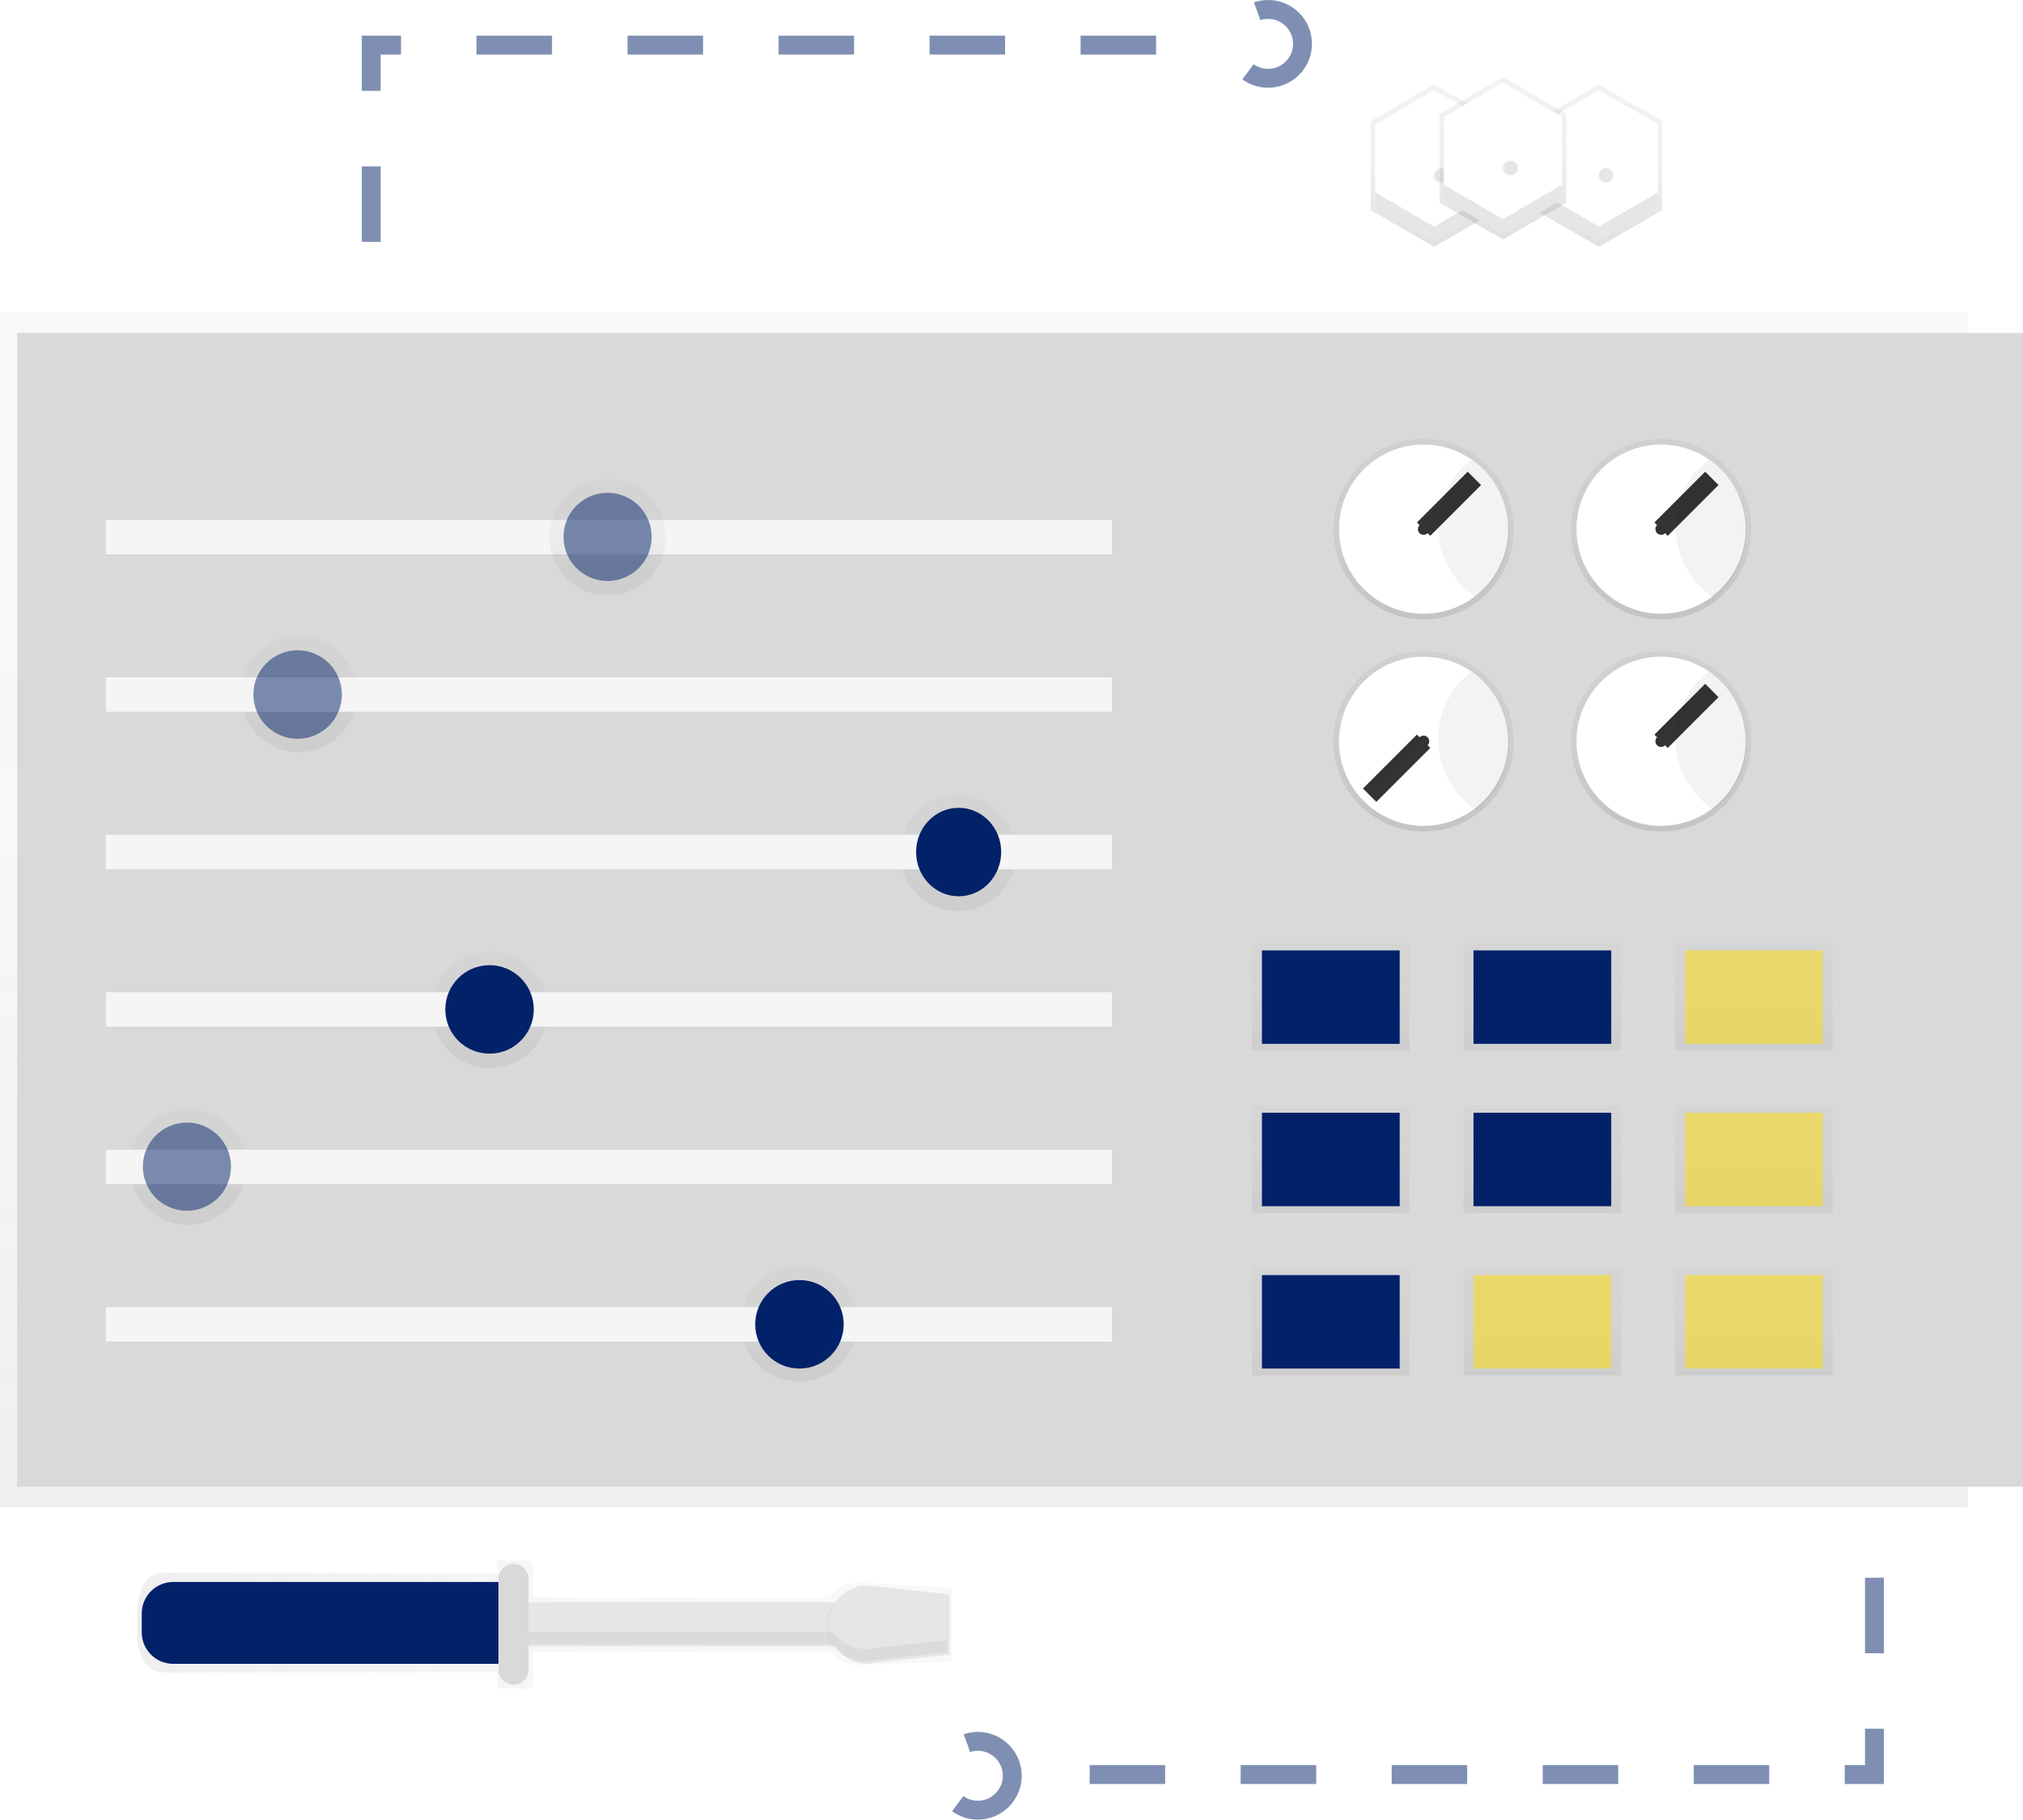 <svg id="undraw_control_panel1_20gm" data-name="undraw control panel1 20gm" xmlns="http://www.w3.org/2000/svg" xmlns:xlink="http://www.w3.org/1999/xlink" viewBox="0 0 321.5 289.16"><defs><style>.cls-1,.cls-10,.cls-12,.cls-13,.cls-14,.cls-15,.cls-16,.cls-17,.cls-18,.cls-19,.cls-20,.cls-21,.cls-22,.cls-27,.cls-30,.cls-32,.cls-33,.cls-4,.cls-5,.cls-6,.cls-7,.cls-8,.cls-9{opacity:0.5;}.cls-1,.cls-10,.cls-12,.cls-13,.cls-14,.cls-15,.cls-16,.cls-17,.cls-18,.cls-19,.cls-20,.cls-21,.cls-22,.cls-24,.cls-25,.cls-27,.cls-30,.cls-32,.cls-33,.cls-4,.cls-5,.cls-6,.cls-7,.cls-8,.cls-9{isolation:isolate;}.cls-1{fill:url(#linear-gradient);}.cls-2{fill:#d9d9d9;}.cls-3{fill:#f5f5f5;}.cls-4{fill:url(#linear-gradient-2);}.cls-5{fill:url(#linear-gradient-3);}.cls-6{fill:url(#linear-gradient-4);}.cls-7{fill:url(#linear-gradient-5);}.cls-8{fill:url(#linear-gradient-6);}.cls-9{fill:url(#linear-gradient-7);}.cls-10,.cls-11{fill:#012169;}.cls-12{fill:url(#linear-gradient-8);}.cls-13{fill:url(#linear-gradient-9);}.cls-14{fill:url(#linear-gradient-10);}.cls-15{fill:url(#linear-gradient-11);}.cls-16{fill:url(#linear-gradient-12);}.cls-17{fill:url(#linear-gradient-13);}.cls-18{fill:url(#linear-gradient-14);}.cls-19{fill:url(#linear-gradient-15);}.cls-20{fill:url(#linear-gradient-16);}.cls-21{fill:#ffde00;}.cls-22{fill:url(#linear-gradient-17);}.cls-23{fill:#e6e6e6;}.cls-24{opacity:0.03;}.cls-25{opacity:0.05;}.cls-26{fill:url(#linear-gradient-18);}.cls-27{fill:url(#linear-gradient-19);}.cls-28{fill:#fff;}.cls-29{fill:url(#linear-gradient-20);}.cls-30{fill:url(#linear-gradient-21);}.cls-31{fill:url(#linear-gradient-22);}.cls-32{fill:url(#linear-gradient-23);}.cls-33,.cls-36{fill:none;stroke-miterlimit:10;stroke-width:3px;}.cls-33{stroke:#012169;stroke-dasharray:12;}.cls-34{fill:url(#linear-gradient-24);}.cls-35{fill:#333;}.cls-36{stroke:#333;}.cls-37{fill:url(#linear-gradient-25);}.cls-38{fill:url(#linear-gradient-26);}.cls-39{fill:url(#linear-gradient-27);}</style><linearGradient id="linear-gradient" x1="-518.83" y1="527.75" x2="-518.83" y2="528.75" gradientTransform="matrix(312.74, 0, 0, -189.88, 162418.62, 100446.99)" gradientUnits="userSpaceOnUse"><stop offset="0" stop-color="gray" stop-opacity="0.25"/><stop offset="0.54" stop-color="gray" stop-opacity="0.12"/><stop offset="1" stop-color="gray" stop-opacity="0.1"/></linearGradient><linearGradient id="linear-gradient-2" x1="-492.33" y1="516.13" x2="-492.33" y2="517.13" gradientTransform="matrix(18.5, 0, 0, -18.5, 9202.73, 9640.99)" xlink:href="#linear-gradient"/><linearGradient id="linear-gradient-3" x1="-492.33" y1="516.13" x2="-492.33" y2="517.13" gradientTransform="matrix(18.5, 0, 0, -18.5, 9153.63, 9665.9)" xlink:href="#linear-gradient"/><linearGradient id="linear-gradient-4" x1="-492.33" y1="516.13" x2="-492.33" y2="517.13" gradientTransform="matrix(18.5, 0, 0, -18.5, 9258.42, 9691.19)" xlink:href="#linear-gradient"/><linearGradient id="linear-gradient-5" x1="-492.33" y1="516.13" x2="-492.33" y2="517.13" gradientTransform="matrix(18.5, 0, 0, -18.5, 9184.04, 9716.1)" xlink:href="#linear-gradient"/><linearGradient id="linear-gradient-6" x1="-492.33" y1="516.13" x2="-492.33" y2="517.13" gradientTransform="matrix(18.5, 0, 0, -18.5, 9136.04, 9741.02)" xlink:href="#linear-gradient"/><linearGradient id="linear-gradient-7" x1="-492.33" y1="516.13" x2="-492.33" y2="517.13" gradientTransform="matrix(18.5, 0, 0, -18.5, 9233.14, 9765.93)" xlink:href="#linear-gradient"/><linearGradient id="linear-gradient-8" x1="-499.67" y1="514.98" x2="-499.67" y2="515.98" gradientTransform="matrix(25.02, 0, 0, -16.98, 12712.36, 8910.84)" xlink:href="#linear-gradient"/><linearGradient id="linear-gradient-9" x1="-499.67" y1="514.98" x2="-499.67" y2="515.98" gradientTransform="matrix(25.02, 0, 0, -16.98, 12745.98, 8910.84)" xlink:href="#linear-gradient"/><linearGradient id="linear-gradient-10" x1="-499.67" y1="514.98" x2="-499.67" y2="515.98" gradientTransform="matrix(25.02, 0, 0, -16.98, 12779.6, 8910.84)" xlink:href="#linear-gradient"/><linearGradient id="linear-gradient-11" x1="-499.67" y1="514.98" x2="-499.67" y2="515.98" gradientTransform="matrix(25.02, 0, 0, -16.98, 12712.36, 8936.64)" xlink:href="#linear-gradient"/><linearGradient id="linear-gradient-12" x1="-499.67" y1="514.98" x2="-499.67" y2="515.98" gradientTransform="matrix(25.02, 0, 0, -16.98, 12745.98, 8936.64)" xlink:href="#linear-gradient"/><linearGradient id="linear-gradient-13" x1="-499.67" y1="514.98" x2="-499.67" y2="515.98" gradientTransform="matrix(25.02, 0, 0, -16.98, 12779.6, 8936.64)" xlink:href="#linear-gradient"/><linearGradient id="linear-gradient-14" x1="-499.67" y1="514.98" x2="-499.67" y2="515.98" gradientTransform="matrix(25.02, 0, 0, -16.98, 12712.36, 8962.44)" xlink:href="#linear-gradient"/><linearGradient id="linear-gradient-15" x1="-499.67" y1="514.98" x2="-499.67" y2="515.98" gradientTransform="matrix(25.02, 0, 0, -16.98, 12745.98, 8962.44)" xlink:href="#linear-gradient"/><linearGradient id="linear-gradient-16" x1="-499.67" y1="514.98" x2="-499.67" y2="515.98" gradientTransform="matrix(25.02, 0, 0, -16.98, 12779.6, 8962.44)" xlink:href="#linear-gradient"/><linearGradient id="linear-gradient-17" x1="-516.98" y1="517.9" x2="-515.98" y2="517.9" gradientTransform="matrix(129.52, 0, 0, -20.51, 66981.76, 10882.23)" xlink:href="#linear-gradient"/><linearGradient id="linear-gradient-18" x1="-494.66" y1="519.78" x2="-494.66" y2="520.78" gradientTransform="matrix(20.16, 0, 0, -25.8, 10226.4, 13450.48)" xlink:href="#linear-gradient"/><linearGradient id="linear-gradient-19" x1="-423.1" y1="458.68" x2="-423.1" y2="459.68" gradientTransform="matrix(5.35, 0, 0, -3.38, 2517.26, 1580.35)" xlink:href="#linear-gradient"/><linearGradient id="linear-gradient-20" x1="-494.66" y1="519.78" x2="-494.66" y2="520.78" gradientTransform="matrix(20.16, 0, 0, -25.8, 10202.28, 13450.48)" xlink:href="#linear-gradient"/><linearGradient id="linear-gradient-21" x1="-423.1" y1="458.65" x2="-423.1" y2="459.65" gradientTransform="matrix(5.35, 0, 0, -3.38, 2491.07, 1579.65)" xlink:href="#linear-gradient"/><linearGradient id="linear-gradient-22" x1="-494.66" y1="519.78" x2="-494.66" y2="520.78" gradientTransform="matrix(20.16, 0, 0, -25.8, 10211.16, 13449.31)" xlink:href="#linear-gradient"/><linearGradient id="linear-gradient-23" x1="-423.1" y1="458.65" x2="-423.1" y2="459.65" gradientTransform="matrix(5.35, 0, 0, -3.38, 2502.02, 1578.47)" xlink:href="#linear-gradient"/><linearGradient id="linear-gradient-24" x1="-502.34" y1="520.7" x2="-502.34" y2="521.7" gradientTransform="matrix(28.68, 0, 0, -28.68, 14634.22, 15033.21)" xlink:href="#linear-gradient"/><linearGradient id="linear-gradient-25" x1="-502.34" y1="520.7" x2="-502.34" y2="521.7" gradientTransform="matrix(28.68, 0, 0, -28.68, 14671.96, 15033.21)" xlink:href="#linear-gradient"/><linearGradient id="linear-gradient-26" x1="-502.34" y1="520.7" x2="-502.34" y2="521.7" gradientTransform="matrix(28.68, 0, 0, -28.68, 14634.22, 15066.92)" xlink:href="#linear-gradient"/><linearGradient id="linear-gradient-27" x1="-502.34" y1="520.7" x2="-502.34" y2="521.7" gradientTransform="matrix(28.68, 0, 0, -28.68, 14671.96, 15066.92)" xlink:href="#linear-gradient"/></defs><rect id="Rectangle_81" data-name="Rectangle 81" class="cls-1" y="49.64" width="312.74" height="189.88"/><rect id="Rectangle_82" data-name="Rectangle 82" class="cls-2" x="2.74" y="52.91" width="318.76" height="183.35"/><rect id="Rectangle_83" data-name="Rectangle 83" class="cls-3" x="16.81" y="82.62" width="159.89" height="5.47"/><circle id="Ellipse_50" data-name="Ellipse 50" class="cls-4" cx="96.56" cy="85.36" r="9.25"/><circle id="Ellipse_51" data-name="Ellipse 51" class="cls-5" cx="47.46" cy="110.27" r="9.25"/><circle id="Ellipse_52" data-name="Ellipse 52" class="cls-6" cx="152.25" cy="135.55" r="9.25"/><circle id="Ellipse_53" data-name="Ellipse 53" class="cls-7" cx="77.87" cy="160.47" r="9.25"/><circle id="Ellipse_54" data-name="Ellipse 54" class="cls-8" cx="29.87" cy="185.38" r="9.25"/><circle id="Ellipse_55" data-name="Ellipse 55" class="cls-9" cx="126.97" cy="210.3" r="9.25"/><path id="Path_990" data-name="Path 990" class="cls-10" d="M96.56,78.32a7,7,0,1,1-7,7,7,7,0,0,1,7-7Z"/><rect id="Rectangle_84" data-name="Rectangle 84" class="cls-3" x="16.81" y="107.64" width="159.89" height="5.47"/><circle id="Ellipse_57" data-name="Ellipse 57" class="cls-10" cx="47.3" cy="110.37" r="7.03"/><rect id="Rectangle_85" data-name="Rectangle 85" class="cls-3" x="16.81" y="132.66" width="159.89" height="5.47"/><ellipse id="Ellipse_58" data-name="Ellipse 58" class="cls-11" cx="152.35" cy="135.4" rx="6.76" ry="7.03"/><rect id="Rectangle_86" data-name="Rectangle 86" class="cls-3" x="16.81" y="157.68" width="159.89" height="5.47"/><circle id="Ellipse_59" data-name="Ellipse 59" class="cls-11" cx="77.8" cy="160.41" r="7.03"/><rect id="Rectangle_87" data-name="Rectangle 87" class="cls-3" x="16.81" y="182.7" width="159.89" height="5.47"/><path id="Path_991" data-name="Path 991" class="cls-10" d="M29.71,178.4a7,7,0,1,1-7,7,7,7,0,0,1,7-7Z"/><rect id="Rectangle_88" data-name="Rectangle 88" class="cls-3" x="16.81" y="207.72" width="159.89" height="5.47"/><circle id="Ellipse_61" data-name="Ellipse 61" class="cls-11" cx="127.05" cy="210.45" r="7.03"/><rect id="Rectangle_89" data-name="Rectangle 89" class="cls-12" x="198.98" y="149.97" width="25.02" height="16.98"/><rect id="Rectangle_90" data-name="Rectangle 90" class="cls-13" x="232.6" y="149.97" width="25.02" height="16.98"/><rect id="Rectangle_91" data-name="Rectangle 91" class="cls-14" x="266.23" y="149.97" width="25.02" height="16.98"/><rect id="Rectangle_92" data-name="Rectangle 92" class="cls-15" x="198.98" y="175.77" width="25.02" height="16.98"/><rect id="Rectangle_93" data-name="Rectangle 93" class="cls-16" x="232.6" y="175.77" width="25.02" height="16.98"/><rect id="Rectangle_94" data-name="Rectangle 94" class="cls-17" x="266.23" y="175.77" width="25.02" height="16.98"/><rect id="Rectangle_95" data-name="Rectangle 95" class="cls-18" x="198.98" y="201.57" width="25.02" height="16.98"/><rect id="Rectangle_96" data-name="Rectangle 96" class="cls-19" x="232.6" y="201.57" width="25.02" height="16.98"/><rect id="Rectangle_97" data-name="Rectangle 97" class="cls-20" x="266.23" y="201.57" width="25.02" height="16.98"/><rect id="Rectangle_98" data-name="Rectangle 98" class="cls-11" x="200.55" y="151.03" width="21.89" height="14.85"/><rect id="Rectangle_100" data-name="Rectangle 100" class="cls-21" x="267.79" y="151.03" width="21.89" height="14.85"/><rect id="Rectangle_99" data-name="Rectangle 99" class="cls-11" x="234.17" y="151.03" width="21.89" height="14.85"/><rect id="Rectangle_101" data-name="Rectangle 101" class="cls-11" x="200.55" y="176.83" width="21.89" height="14.85"/><rect id="Rectangle_103" data-name="Rectangle 103" class="cls-21" x="267.79" y="176.83" width="21.89" height="14.85"/><rect id="Rectangle_102" data-name="Rectangle 102" class="cls-11" x="234.17" y="176.83" width="21.89" height="14.85"/><rect id="Rectangle_105" data-name="Rectangle 105" class="cls-21" x="234.17" y="202.63" width="21.89" height="14.85"/><rect id="Rectangle_106" data-name="Rectangle 106" class="cls-21" x="267.79" y="202.63" width="21.89" height="14.85"/><rect id="Rectangle_104" data-name="Rectangle 104" class="cls-11" x="200.55" y="202.63" width="21.89" height="14.85"/><path id="Path_427" data-name="Path 427" class="cls-22" d="M136.83,251.5c-2.2,0-3.83.37-5,2.38H84.7v-5.07c0-1.32-1.68-.83-2.8-.83H81c-1.1,0-2-.49-2,.83v1.13H26c-2.75,0-3.83,2.4-4.2,5.53,0-.08,0-.16,0-.24,0,.22,0,.45,0,.68v3.42c0,3.56,1.26,6.44,4.26,6.44H79v1.72c0,1.32.9.82,2,.82h.92c1.1,0,2.8.5,2.8-.82v-5h47.42a7.49,7.49,0,0,0,.71.89c2,1,2.06,1.26,3.92,1.26L151.3,264V252.3Z"/><rect id="Rectangle_107" data-name="Rectangle 107" class="cls-23" x="60.98" y="254.63" width="72.71" height="7.03"/><path id="Path_428" data-name="Path 428" class="cls-24" d="M131.31,258.15h0a6.2,6.2,0,0,0,1.09,3.51h.92v-7h-.92A6.21,6.21,0,0,0,131.31,258.15Z"/><path id="Path_429" data-name="Path 429" class="cls-23" d="M150.9,262.93l-13,1.47a6.23,6.23,0,0,1-6.23-6.23h0a6.23,6.23,0,0,1,6.23-6.23h0l13,1.44Z"/><path id="Path_430" data-name="Path 430" class="cls-25" d="M132.39,259.32H60.58v1.95h71.81a6.22,6.22,0,0,0,5.16,2.72l13-1.43v-1.95l-13,1.44A6.23,6.23,0,0,1,132.39,259.32Z"/><path id="Path_431" data-name="Path 431" class="cls-11" d="M27.48,251.4H80.16v13H27.48a5,5,0,0,1-4.95-4.94v-3.08A5,5,0,0,1,27.48,251.4Z"/><path id="Rectangle_108" data-name="Rectangle 108" class="cls-2" d="M81.61,248.52h0a2.4,2.4,0,0,1,2.4,2.4v14.4a2.4,2.4,0,0,1-2.4,2.4h0a2.39,2.39,0,0,1-2.4-2.4v-14.4A2.39,2.39,0,0,1,81.61,248.52Z"/><path id="Path_433" data-name="Path 433" class="cls-26" d="M254.11,13.42,244,19.24V33.41l10.09,5.81,10.08-5.81V19.24Z"/><path id="Path_434" data-name="Path 434" class="cls-27" d="M254.1,28a3,3,0,0,1-2.67-1.7,3,3,0,0,1,5.35,0A3,3,0,0,1,254.1,28Z"/><path id="Path_435" data-name="Path 435" class="cls-23" d="M254.1,16.66l-9.38,5.42V32.91l9.38,5.41,9.39-5.41V22.08Zm0,13.56a1.14,1.14,0,1,1,2.27,0,1.12,1.12,0,0,1-1.14,1.13,1.14,1.14,0,0,1-1.13-1.13Z"/><path id="Path_436" data-name="Path 436" class="cls-28" d="M254.1,14.32l-9.38,5.42V30.57L254.1,36l9.39-5.41V19.74Zm0,13.55A1.14,1.14,0,1,1,255.23,29a1.15,1.15,0,0,1-1.13-1.13Z"/><path id="Path_437" data-name="Path 437" class="cls-29" d="M227.92,13.42l-10.09,5.82V33.41l10.09,5.81L238,33.41V19.24Z"/><path id="Path_438" data-name="Path 438" class="cls-30" d="M227.91,28a3,3,0,0,1-2.67-1.7,3,3,0,0,1,5.35,0A3,3,0,0,1,227.91,28Z"/><path id="Path_439" data-name="Path 439" class="cls-23" d="M227.91,16.66l-9.38,5.42V32.91l9.38,5.41,9.39-5.41V22.08Zm0,13.56a1.14,1.14,0,1,1,2.27,0A1.12,1.12,0,0,1,229,31.36a1.14,1.14,0,0,1-1.13-1.13Z"/><path id="Path_440" data-name="Path 440" class="cls-28" d="M227.91,14.32l-9.38,5.42V30.57L227.91,36l9.39-5.41V19.74Zm0,13.55a1.14,1.14,0,0,1,1.15-1.12A1.14,1.14,0,0,1,229,29a1.15,1.15,0,0,1-1.13-1.13Z"/><path id="Path_441" data-name="Path 441" class="cls-31" d="M238.86,12.25l-10.08,5.82V32.23l10.08,5.82,10.08-5.82V18.07Z"/><path id="Path_442" data-name="Path 442" class="cls-32" d="M238.86,26.84a2.94,2.94,0,0,1-2.67-1.69,3,3,0,0,1,5.35,0A3,3,0,0,1,238.86,26.84Z"/><path id="Path_443" data-name="Path 443" class="cls-23" d="M238.86,15.49l-9.38,5.42V31.73l9.38,5.42,9.38-5.42V20.91Zm0,13.56a1.14,1.14,0,1,1,2.27,0,1.14,1.14,0,0,1-2.27,0Z"/><path id="Path_444" data-name="Path 444" class="cls-28" d="M238.86,13.14l-9.38,5.42V29.39l9.38,5.42,9.38-5.42V18.56Zm0,13.56A1.13,1.13,0,0,1,240,25.57a1.14,1.14,0,1,1,0,2.27,1.13,1.13,0,0,1-1.13-1.12Z"/><path id="Path_445" data-name="Path 445" class="cls-33" d="M59,38.44V7.17H188.82"/><circle id="Ellipse_62" data-name="Ellipse 62" class="cls-33" cx="201.53" cy="6.97" r="5.47"/><path id="Path_446" data-name="Path 446" class="cls-33" d="M297.89,250.72V282H168.1"/><circle id="Ellipse_63" data-name="Ellipse 63" class="cls-33" cx="155.4" cy="282.19" r="5.47"/><circle id="Ellipse_64" data-name="Ellipse 64" class="cls-34" cx="226.24" cy="84.09" r="14.34"/><circle id="Ellipse_65" data-name="Ellipse 65" class="cls-28" cx="226.24" cy="84.09" r="13.44"/><circle id="Ellipse_66" data-name="Ellipse 66" class="cls-35" cx="226.24" cy="84.09" r="0.9"/><line id="Line_5" data-name="Line 5" class="cls-36" x1="226.24" y1="84.09" x2="234.31" y2="76.02"/><path id="Path_447" data-name="Path 447" class="cls-25" d="M228.57,83.73a13.45,13.45,0,0,0,6,11.21,13.45,13.45,0,0,0-.75-21.88A13.41,13.41,0,0,0,228.57,83.73Z"/><circle id="Ellipse_67" data-name="Ellipse 67" class="cls-37" cx="263.98" cy="84.09" r="14.34"/><circle id="Ellipse_68" data-name="Ellipse 68" class="cls-28" cx="263.98" cy="84.09" r="13.44"/><circle id="Ellipse_69" data-name="Ellipse 69" class="cls-35" cx="263.98" cy="84.09" r="0.9"/><line id="Line_6" data-name="Line 6" class="cls-36" x1="263.98" y1="84.09" x2="272.05" y2="76.02"/><path id="Path_448" data-name="Path 448" class="cls-25" d="M266.31,83.73a13.43,13.43,0,0,0,6,11.21,13.45,13.45,0,0,0-.75-21.88,13.37,13.37,0,0,0-5.27,10.67Z"/><circle id="Ellipse_70" data-name="Ellipse 70" class="cls-38" cx="226.24" cy="117.8" r="14.34"/><circle id="Ellipse_71" data-name="Ellipse 71" class="cls-28" cx="226.24" cy="117.8" r="13.44"/><circle id="Ellipse_72" data-name="Ellipse 72" class="cls-35" cx="226.24" cy="117.8" r="0.9"/><line id="Line_7" data-name="Line 7" class="cls-36" x1="226.24" y1="117.8" x2="217.67" y2="126.37"/><path id="Path_449" data-name="Path 449" class="cls-25" d="M228.57,117.44a13.45,13.45,0,0,0,6,11.21,13.44,13.44,0,0,0-.75-21.88A13.41,13.41,0,0,0,228.57,117.44Z"/><circle id="Ellipse_73" data-name="Ellipse 73" class="cls-39" cx="263.98" cy="117.8" r="14.34"/><circle id="Ellipse_74" data-name="Ellipse 74" class="cls-28" cx="263.98" cy="117.8" r="13.44"/><circle id="Ellipse_75" data-name="Ellipse 75" class="cls-35" cx="263.98" cy="117.8" r="0.9"/><line id="Line_8" data-name="Line 8" class="cls-36" x1="263.98" y1="117.8" x2="272.05" y2="109.73"/><path id="Path_450" data-name="Path 450" class="cls-25" d="M266.31,117.44a13.43,13.43,0,0,0,6,11.21,13.44,13.44,0,0,0-.75-21.88A13.41,13.41,0,0,0,266.31,117.44Z"/></svg>